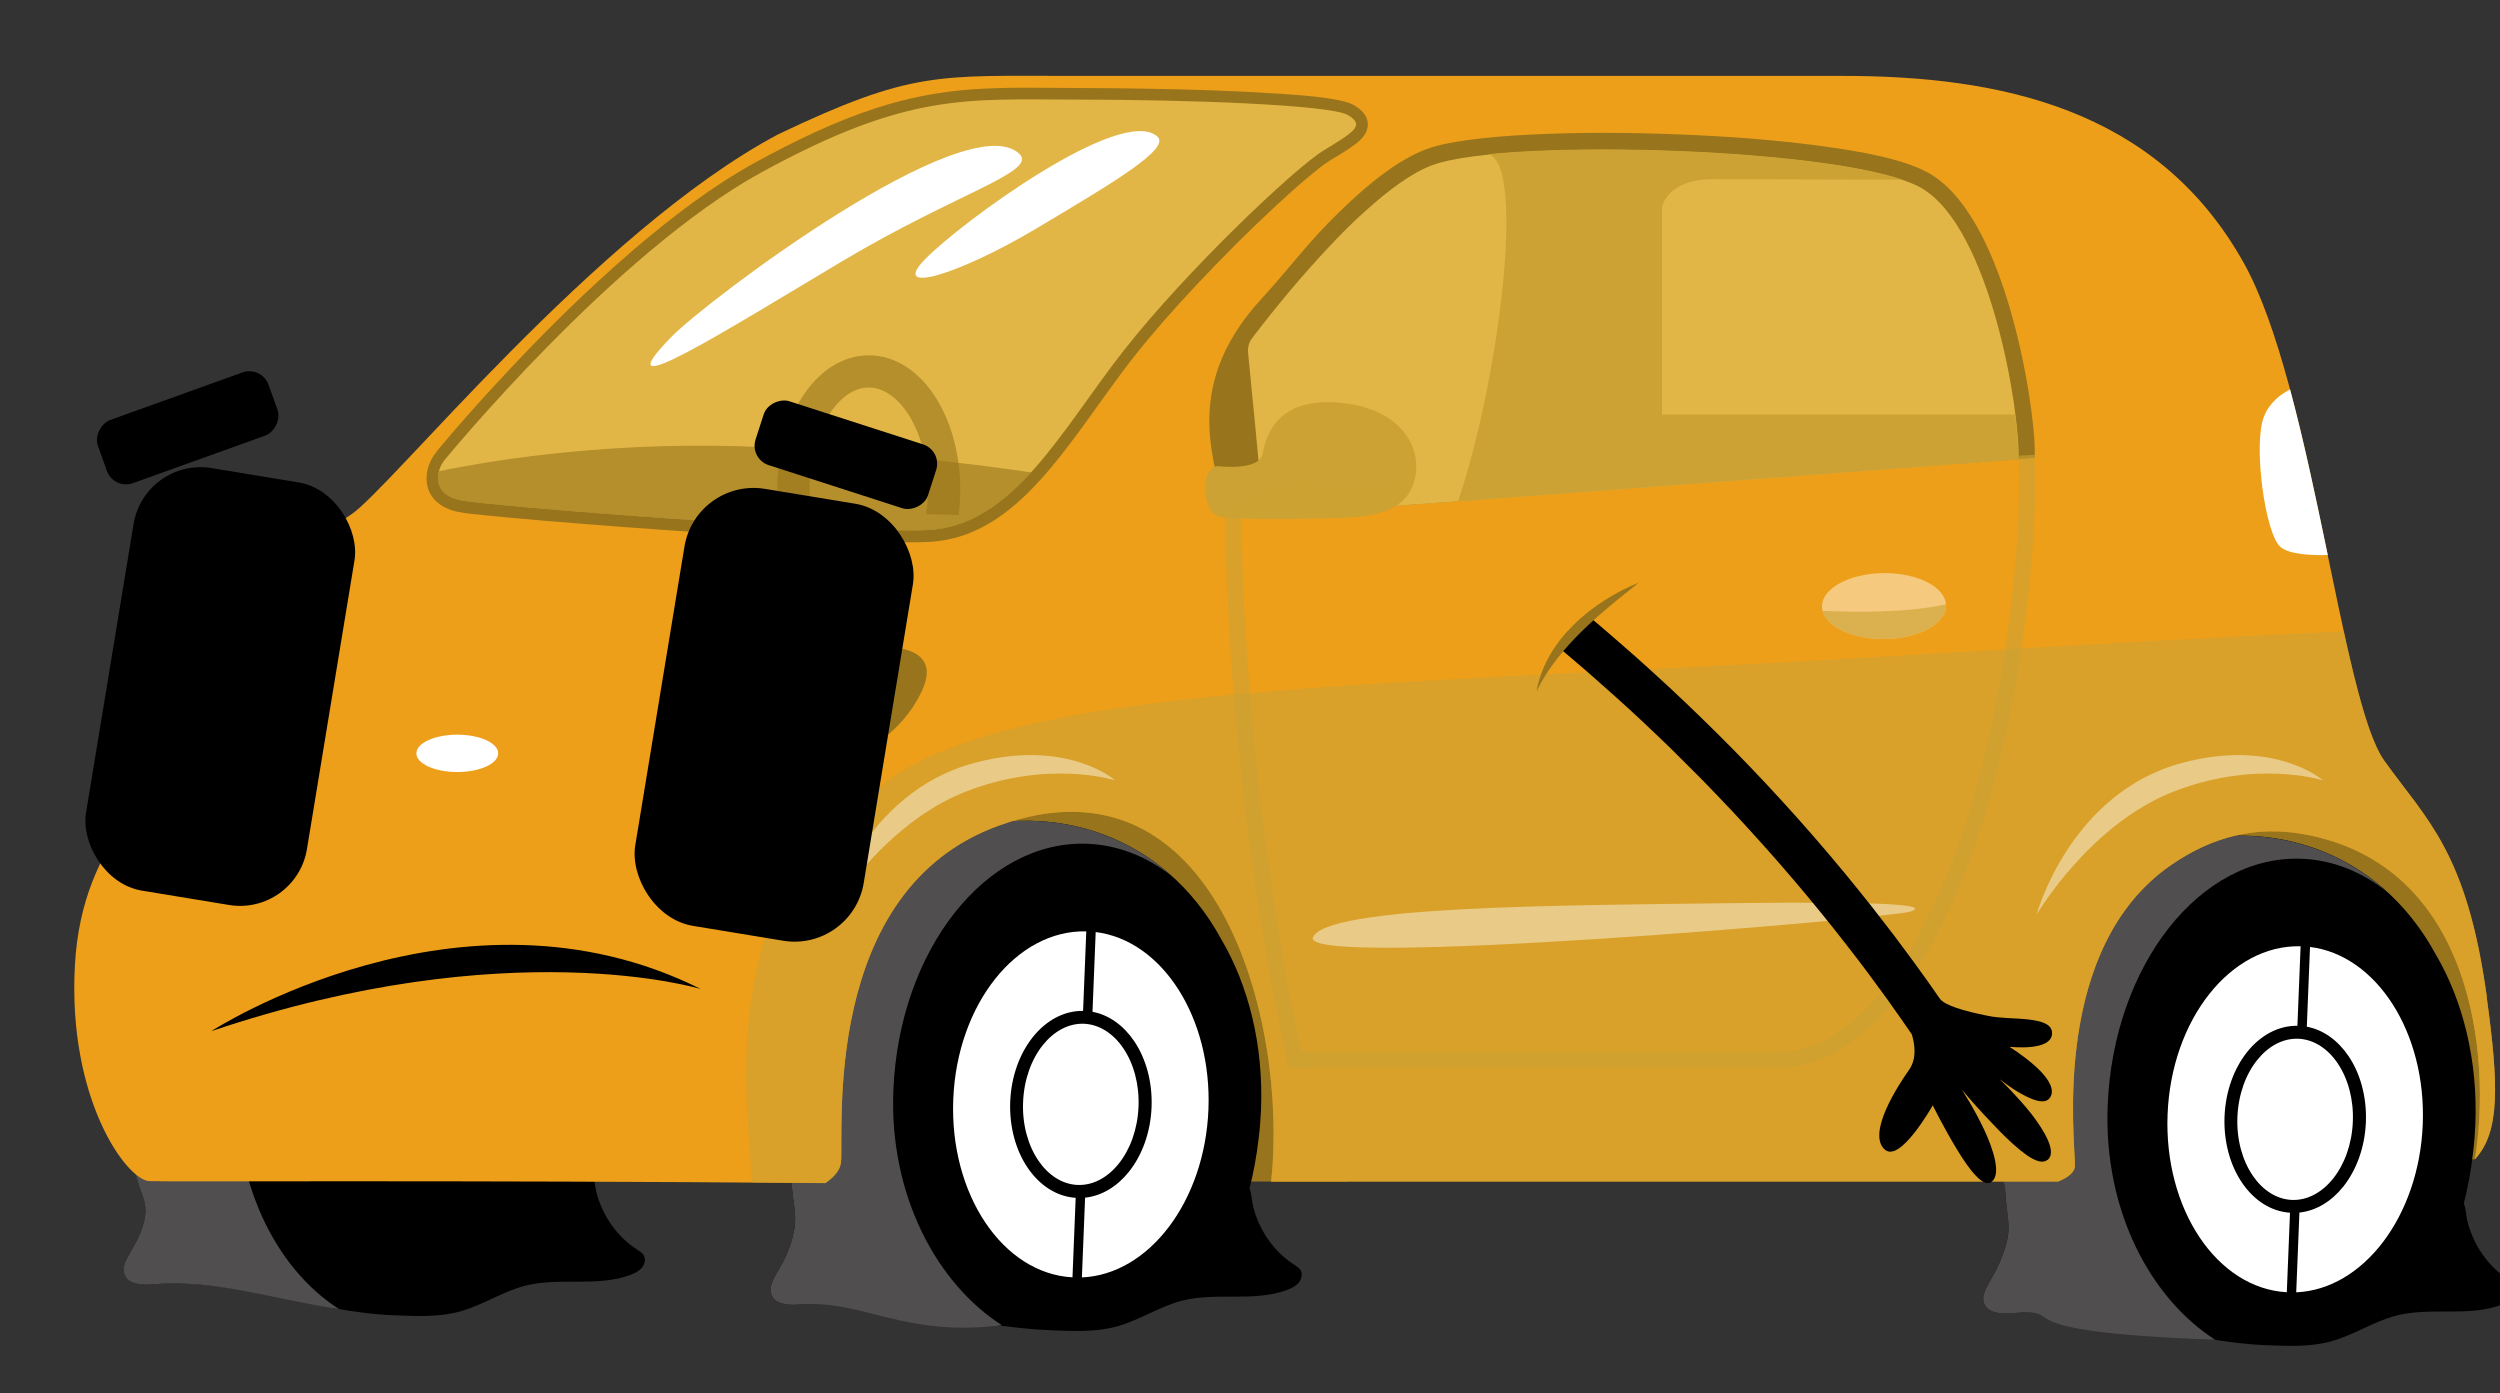 <?xml version="1.0" encoding="UTF-8"?>
<svg xmlns="http://www.w3.org/2000/svg" viewBox="0 0 297.14 165.61">
  <rect x="0" y="0" width="297.14" height="165.61" fill="#333333" stroke="none"/>
  <defs>
    <style>
      .cls-1 {
        fill: #e2b646;
      }

      .cls-1, .cls-2, .cls-3, .cls-4, .cls-5, .cls-6, .cls-7, .cls-8, .cls-9 {
        fill-rule: evenodd;
      }

      .cls-10, .cls-11, .cls-4, .cls-7 {
        fill: #fff;
      }

      .cls-10, .cls-7 {
        opacity: .44;
      }

      .cls-2 {
        fill: #504e4f;
      }

      .cls-3, .cls-6, .cls-12 {
        mix-blend-mode: multiply;
      }

      .cls-3, .cls-9, .cls-12 {
        fill: #cca234;
      }

      .cls-3, .cls-12 {
        opacity: .63;
      }

      .cls-5, .cls-13, .cls-6 {
        fill: #98751c;
      }

      .cls-14 {
        fill: #bd9ddc;
      }

      .cls-15 {
        isolation: isolate;
      }

      .cls-6 {
        opacity: .6;
      }

      .cls-16 {
        fill: #ee9f19;
      }

      .cls-17 {
        fill: #9e7bc2;
      }
    </style>
  </defs>
  <g class="cls-15">
    <g id="Capa_1" data-name="Capa 1">
      <g>
        <path class="cls-5" d="M146.22,140.43h13.96l2.18-2.68s-2.88-30.31-18-40.18c-15.13-9.87-39.52.71-39.52.71,0,0,3.62,42.44,3.62,42.99,0,.37,22.64.25,37.75.12v-.97Z"/>
        <path class="cls-5" d="M232.58,136.3l12.52,5.79,49.08-4.31s4.11-12.57-.97-25.59c-5.09-13.02-25.12-21.36-27.77-20.34-2.64,1.02-25.23,12.31-25.23,12.31l-7.63,32.14h0Z"/>
        <g>
          <path class="cls-8" d="M154.53,150.9c-.17-.25-.44-.41-.69-.57-2.47-1.58-4.24-4.18-4.92-7.03-.15-.65-.16-1.44-.41-2.04.47-1.82.84-3.8,1.09-5.97.14-1.11.23-2.25.28-3.4.31-7.68-1.5-14.77-4.71-20.23-13.79-25.33-53.02-14.88-52.2,17.96.09,3.66.43,6.94,1.01,9.87.26,4.49,1.25,5.32-.43,9.48-.39.96-.95,1.83-1.45,2.74-.36.66-.69,1.44-.43,2.15.43,1.21,2.08,1.3,3.35,1.19,9.6-.84,20.28,2.7,29.91,3.06,2.61.1,5.27.24,7.79-.45,2.71-.74,5.1-2.39,7.82-3.08,4.06-1.02,8.52.2,12.45-1.27.52-.19,1.04-.45,1.39-.88s.47-1.09.15-1.55Z"/>
          <path class="cls-2" d="M106.18,129.62c.67-16.68,11-29.81,23.09-29.33,3.71.15,7.15,1.57,10.13,3.94-16.64-15.15-47.16-3.61-46.43,25.39.09,3.66.43,6.94,1.01,9.87.26,4.49,1.25,5.32-.43,9.48-.39.96-.95,1.83-1.45,2.74-.36.66-.69,1.44-.43,2.15.43,1.21,2.08,1.3,3.35,1.19,7.44-.65,12.44,3.96,24.05,2.45-7.66-4.9-13.39-15.38-12.89-27.88Z"/>
          <path class="cls-4" d="M130.22,110.78c7.91.97,13.84,10.16,13.41,21.09-.44,10.93-7.08,19.62-15.04,19.96l.38-9.48c2-.21,3.82-1.34,5.21-3.08,1.55-1.94,2.57-4.65,2.69-7.67.12-3.02-.68-5.81-2.07-7.86-1.25-1.84-2.97-3.11-4.95-3.48l.38-9.48h0ZM128.74,120.15c-2.3-.03-4.41,1.15-5.98,3.11-1.55,1.94-2.57,4.65-2.69,7.67-.12,3.02.68,5.81,2.07,7.86,1.41,2.08,3.42,3.43,5.71,3.58l-.38,9.45c-8.29-.45-14.62-9.88-14.17-21.16.45-11.28,7.51-20.17,15.81-19.96l-.38,9.45h0ZM133.51,124.59c-1.17-1.73-2.82-2.83-4.67-2.91-1.85-.07-3.58.9-4.88,2.52-1.36,1.69-2.25,4.09-2.36,6.78-.11,2.69.59,5.15,1.81,6.95,1.17,1.73,2.82,2.83,4.67,2.91,1.85.07,3.58-.9,4.88-2.52,1.36-1.69,2.25-4.09,2.36-6.78.11-2.69-.59-5.15-1.81-6.95h0Z"/>
        </g>
        <g>
          <path class="cls-8" d="M298.86,152.67c-.17-.25-.44-.41-.69-.57-2.47-1.58-4.24-4.18-4.92-7.03-.15-.65-.16-1.44-.41-2.04.47-1.82.84-3.8,1.09-5.97.14-1.11.23-2.25.28-3.4.31-7.68-1.5-14.77-4.71-20.23-13.79-25.33-53.02-14.88-52.2,17.96.09,3.66.43,6.94,1.01,9.87.26,4.49,1.06,4.58-.62,8.73-.39.96-.95,1.83-1.45,2.74-.36.66-.69,1.44-.43,2.15.43,1.21,2.08,1.3,3.35,1.19,9.6-.84,20.47,3.44,30.1,3.81,2.61.1,5.27.24,7.79-.45,2.71-.74,5.1-2.39,7.82-3.08,4.06-1.02,8.52.2,12.45-1.27.52-.19,1.04-.45,1.39-.88s.47-1.09.15-1.55Z"/>
          <path class="cls-2" d="M250.51,131.4c.67-16.68,11-29.81,23.09-29.33,3.71.15,7.15,1.57,10.13,3.94-16.64-15.15-47.16-3.61-46.43,25.39.09,3.66.43,6.94,1.01,9.87.26,4.49,1.06,4.58-.62,8.73-.39.96-.95,1.83-1.45,2.74-.36.66-.69,1.44-.43,2.15.43,1.21,2.08,1.3,3.35,1.19,7.44-.65-2.93,2.2,24.12,3.15-7.66-4.9-13.27-15.34-12.77-27.84Z"/>
          <path class="cls-4" d="M274.55,112.55c7.91.97,13.84,10.16,13.41,21.09-.44,10.93-7.08,19.62-15.04,19.96l.38-9.48c2-.21,3.82-1.34,5.21-3.08,1.55-1.94,2.57-4.65,2.69-7.67.12-3.02-.68-5.81-2.07-7.86-1.25-1.84-2.97-3.11-4.95-3.48l.38-9.48h0ZM273.07,121.92c-2.3-.03-4.41,1.15-5.98,3.11-1.55,1.94-2.57,4.65-2.69,7.67-.12,3.02.68,5.81,2.07,7.86,1.41,2.08,3.42,3.43,5.71,3.58l-.38,9.45c-8.29-.45-14.62-9.88-14.17-21.16.45-11.28,7.51-20.17,15.81-19.96l-.38,9.45h0ZM277.84,126.37c-1.17-1.73-2.82-2.83-4.67-2.91-1.85-.07-3.58.9-4.88,2.52-1.36,1.69-2.25,4.09-2.36,6.78-.11,2.69.59,5.15,1.81,6.95,1.17,1.73,2.82,2.83,4.67,2.91,1.85.07,3.58-.9,4.88-2.52,1.36-1.69,2.25-4.09,2.36-6.78.11-2.69-.59-5.15-1.81-6.95h0Z"/>
        </g>
        <g>
          <path class="cls-8" d="M76.45,149.12c-.17-.25-.44-.41-.69-.57-2.47-1.58-4.24-4.18-4.92-7.03-.15-.65-.16-1.44-.41-2.04.47-1.82.84-3.8,1.09-5.97.14-1.11.23-2.25.28-3.4.31-7.68-1.5-14.77-4.71-20.23-13.79-25.33-53.02-14.88-52.2,17.96.09,3.66.43,6.94,1.01,9.87.26,4.49,2.45,4.7.78,8.85-.39.96-.95,1.83-1.45,2.74-.36.66-.69,1.44-.43,2.15.43,1.21,2.08,1.3,3.35,1.19,9.6-.84,19.08,3.33,28.71,3.69,2.61.1,5.27.24,7.79-.45,2.71-.74,5.1-2.39,7.82-3.08,4.06-1.02,8.52.2,12.45-1.27.52-.19,1.04-.45,1.39-.88s.47-1.09.15-1.55Z"/>
          <path class="cls-2" d="M28.09,127.85c.67-16.68,11-29.81,23.09-29.33,3.71.15,7.15,1.57,10.13,3.94-16.64-15.15-47.16-3.61-46.43,25.39.09,3.66.43,6.94,1.01,9.87.26,4.49,2.45,4.7.78,8.85-.39.96-.95,1.83-1.45,2.74-.36.66-.69,1.44-.43,2.15.43,1.21,2.08,1.3,3.35,1.19,7.44-.65,14.33,1.79,22.17,2.95-7.66-4.9-12.71-15.25-12.22-27.75Z"/>
        </g>
        <path d="M33.4,79.73c.3.8,1.67,1.29,3.52,1.56,1.85.3,4.22.28,6.52.18,2.29-.09,4.55-.4,6.2-.61,1.65-.22,2.74-.44,2.74-.44,0,0-.84.27-2.09.66-1.25.4-2.91.96-4.56,1.6-3.28,1.28-6.48,2.8-5.79,4.37.35.77,1.53,1.04,3.1.96,1.57-.1,3.53-.52,5.4-1.04,1.88-.53,3.7-1.22,5.04-1.75,1.34-.53,2.2-.92,2.2-.92,0,0,.06.56.21,1.39.15.82.4,1.91.78,2.98.75,2.13,2.04,4.22,4,3.85,1.96-.39,2.41-2.37,2.31-4.55-.1-2.19-.74-4.57-1.07-5.85-.51-1.95,1.16-3.47,1.95-4.1,1.3-.53,3.35-1.37,5.87-2.46,2.54-1.16,5.54-2.49,8.79-4.16,3.24-1.62,6.71-3.52,10.17-5.56,3.46-2.04,6.92-4.26,10.18-6.51,1.63-1.15,3.21-2.27,4.73-3.4,1.52-1.15,2.97-2.27,4.34-3.35,2.74-2.23,5.15-4.27,7.14-6.1,1.99-1.78,3.56-3.33,4.64-4.39,1.07-1.06,1.67-1.66,1.67-1.66-1.28-1.16-2.53-2.33-3.75-3.49,0,0-.68.69-1.9,1.84-1.23,1.15-3,2.84-5.24,4.74-2.23,1.95-4.92,4.12-7.94,6.4-1.51,1.11-3.1,2.3-4.75,3.43-1.65,1.12-3.36,2.3-5.1,3.4-1.74,1.09-3.52,2.22-5.29,3.25-1.77,1.02-3.56,2.06-5.31,3-1.75.93-3.47,1.83-5.12,2.66-1.65.8-3.23,1.56-4.71,2.25-2.96,1.36-5.48,2.42-7.27,3.17-1.8.71-2.82,1.11-2.82,1.11-.59.24-1.65.2-3.03-.07-1.37-.29-3.06-.79-4.92-1.42-1.85-.68-4.03-1.94-5.88-2.87-1.85-.93-3.42-1.45-4.16-.52-.74.93.41,2.15,1.76,3.14.68.5,1.4.93,1.96,1.25.56.31.95.48.95.48-1.87-.14-4.36-.35-6.4-.19-2.03.12-3.6.54-3.55,1.68.05,1.14,2.24,1.86,4.43,2.2,1.09.18,2.18.29,2.99.35.81.06,1.35.05,1.35.05,0,0-.95.06-2.36.16-1.41.1-3.29.26-5.14.49-3.68.41-7.33,1.17-6.73,2.76Z"/>
        <g>
          <path class="cls-14" d="M294.18,137.78s0,0,0,0c-.06.06-.11.12-.17.18.06-.06.12-.12.17-.18Z"/>
          <path class="cls-16" d="M295.58,118.53c-2.37-17.29-7.12-21.02-12.21-28.14-5.09-7.12-8.54-44.55-16.68-59.13-10.32-18.49-29.17-22.24-47.73-22.24h-91.69c-15.82,0-18.89-.63-34.79,6.95-21.7,11.53-46.28,42.38-50.86,45.26-4.58,2.88-17.29,16.27-19.67,24.75-2.37,8.48-12.21,13.05-13.05,28.82-.85,15.77,6.08,25.37,8.8,25.58,1.48.11,36.07-.13,80.4.24,1.05-.72,1.75-1.54,1.85-2.43.41-3.36-2.58-32.4,18.82-40.08,25.71-9.23,34.38,23.06,32.32,42.32h93.54c1.29-.53,1.99-1.15,1.99-1.89,0-3.21-2.85-25.92,11.46-35.75,4.83-3.32,10-4.68,15.74-3.64,20.11,3.62,22.34,26.34,20.34,38.63,3-3.23,2.83-8.8,1.4-19.25Z"/>
        </g>
        <g>
          <path class="cls-12" d="M295.58,118.53c-2.37-17.29-7.12-21.02-12.21-28.14-1.7-2.38-3.22-8.17-4.8-15.35-11.58.52-28.82,1.41-54.16,2.96-63.31,3.87-111.01,2.86-122.8,18.51-1.21,1.6-2.13.37-3.62,2.1-12.26,14.25-9,33.56-8.63,41.94,2.87.02,5.78.04,8.74.07,1.05-.72,1.75-1.54,1.85-2.43.41-3.36-2.58-32.4,18.82-40.08,25.71-9.23,34.38,23.06,32.32,42.32h93.54c1.29-.53,1.99-1.15,1.99-1.89,0-3.21-2.85-25.92,11.46-35.75,4.83-3.32,10-4.68,15.74-3.64,20.11,3.62,22.34,26.34,20.34,38.63,3-3.23,2.83-8.8,1.4-19.25Z"/>
          <path class="cls-17" d="M294.18,137.78s0,0,0,0c-.06.06-.11.12-.17.18.06-.06.12-.12.17-.18Z"/>
        </g>
        <path class="cls-4" d="M272.19,46.29c1.68,6.25,3.13,13.17,4.48,19.68-1.98.05-4.53-.07-5.6-.94-1.85-1.52-3.29-12.21-1.99-15.51.65-1.66,1.97-2.65,3.11-3.23h0Z"/>
        <path class="cls-5" d="M21.43,87.51c.2-.5.38-1.01.52-1.53.07-.26.15-.52.24-.78.1.03.22.06.37.1,1.33.35,9.98,1.74,11.05.85,1.07-.89.21-2.2.21-2.2,0,0-1.86-4.37-6.85-6.4-.14-.06-.35-.14-.51-.21.33-.48.68-.97,1.03-1.45,2.32,1.02,3.44,1.91,3.44,1.91,2.31,2.03,4.47,4.32,4.44,7.33-.03,3.01-2.96,4.15-11.46,2.92-.88-.13-1.71-.31-2.48-.54h0Z"/>
        <path class="cls-4" d="M22.2,85.2c.82-2.4,2.36-5.12,4.26-7.87.17.07.37.15.51.21,4.99,2.03,6.85,6.4,6.85,6.4,0,0,.86,1.31-.21,2.2-1.07.89-9.72-.49-11.05-.85-.15-.04-.27-.07-.37-.1h0Z"/>
        <path class="cls-5" d="M86.03,81.43s4.58-2.97,14.41-4.28c9.83-1.31,10.34,1.91,9.37,4.41-.97,2.5-4.66,8.9-15.13,10.13-10.47,1.23-14.07.08-14.11-2.92-.04-3.01,2.63-5.3,5.47-7.33h0Z"/>
        <path class="cls-4" d="M82.47,87.58s2.29-4.37,8.43-6.4c6.15-2.03,11.95-2.46,12.46-.89.51,1.57-3.9,7.97-7.04,8.65-3.14.68-12.29,1.74-13.6.85-1.31-.89-.25-2.2-.25-2.2h0Z"/>
        <path class="cls-5" d="M51.88,53.67c2.29-2.75,4.66-5.43,7.09-8.06,5.15-5.59,10.6-11.01,16.36-15.95,4.47-3.82,9.36-7.57,14.51-10.39,4.57-2.5,9.38-4.84,14.34-6.44,3.71-1.2,7.36-1.91,11.23-2.2,4.19-.31,8.45-.18,12.65-.17,2.74,0,5.47.03,8.21.08,5.19.09,10.41.24,15.59.59,1.87.12,7.45.44,9.03,1.35.84.49,1.64,1.17,1.68,2.23.05,1.09-.74,1.87-1.54,2.47-.91.69-1.96,1.29-2.93,1.88-.85.51-1.72,1.25-2.48,1.88-1.32,1.1-2.6,2.25-3.85,3.41-3.3,3.05-6.5,6.25-9.57,9.53-2.61,2.78-5.17,5.66-7.53,8.66-.65.82-1.28,1.66-1.9,2.51-2.64,3.58-5.14,7.32-8,10.71-2.62,3.1-5.69,6.06-9.49,7.58-1.61.65-3.3,1.01-5.03,1.08-1.55.06-3.12.04-4.66,0-2.14-.04-4.29-.13-6.43-.22-5.29-.23-10.58-.55-15.86-.91-6.26-.42-12.51-.88-18.76-1.41-2.22-.19-4.44-.39-6.66-.61-1.11-.11-2.42-.21-3.51-.44-1.81-.39-3.38-1.47-3.64-3.44-.18-1.32.33-2.71,1.17-3.71h0Z"/>
        <path class="cls-1" d="M52.93,54.57s20.09-24.51,37.56-34.08c17.48-9.56,24.38-8.66,37.56-8.65,13.18,0,30.03.61,32.14,1.83,2.11,1.22.7,2.03-2.81,4.17-3.52,2.14-16.37,14.34-23.8,23.8-7.43,9.46-13.16,20.95-23.4,21.36-10.24.41-52.23-2.85-55.54-3.56-3.31-.71-2.91-3.46-1.71-4.88h0Z"/>
        <path class="cls-6" d="M113.94,61.21c-1.17-.02-2.47-.06-3.86-.11.14-.94.21-1.91.21-2.92,0-3.51-.88-6.66-2.31-8.9-1.27-1.99-2.94-3.22-4.72-3.22s-3.45,1.23-4.72,3.22c-1.43,2.24-2.31,5.38-2.31,8.9,0,.76.04,1.5.12,2.22-1.28-.08-2.58-.16-3.88-.25-.05-.65-.08-1.31-.08-1.97,0-4.24,1.12-8.12,2.93-10.95,1.97-3.09,4.78-5,7.94-5s5.97,1.91,7.94,5c1.81,2.84,2.93,6.71,2.93,10.95,0,1.04-.07,2.05-.19,3.03h0Z"/>
        <path class="cls-6" d="M122.55,56.16c-3.54,3.88-7.43,6.66-12.37,6.85-10.24.41-52.23-2.85-55.54-3.56-2.38-.51-2.84-2.07-2.47-3.44,6.87-1.42,21.46-3.77,39.51-2.82,14.36.76,24.66,2.02,30.87,2.96h0Z"/>
        <path class="cls-4" d="M79.82,40.02c-8.54,8.75,6.41-.71,20.24-8.95,13.83-8.24,23.39-10.68,21.06-12.82-6.3-5.75-37.07,17.44-41.3,21.77h0Z"/>
        <path class="cls-4" d="M109.97,30.79c-4.27,4.37,3.98,1.86,13.22-3.64,9.25-5.51,15.94-9.48,14.38-10.91-4.21-3.84-23.33,10.18-27.6,14.55h0Z"/>
        <path class="cls-5" d="M145.65,61.26c-.64-5.19-5.89-14.74,4.33-25.8,2.66-2.88,5.06-6.05,7.8-8.86,3.09-3.16,7.55-7.31,11.73-8.86,1.56-.58,3.42-.89,5.07-1.11,2.34-.32,4.72-.5,7.08-.62,5.89-.31,11.87-.27,17.76-.04,5.94.23,11.98.66,17.87,1.5,3.47.49,9.05,1.39,12.08,3.17,5.01,2.95,7.95,10.68,9.51,15.99,1,3.41,1.77,6.94,2.31,10.45.35,2.3.71,5,.65,7.35l-1.97.15-89.72,6.71-4.43-.02h-.07Z"/>
        <path class="cls-1" d="M239.87,54.57c-18.05,1.41-51.35,3.88-71.9,5.4-.27.02-.53.04-.79.06-.23.02-.45.03-.68.05-.83.06-1.63.12-2.41.18-.22.02-.44.03-.66.05-.22.02-.44.03-.65.05-.42.03-.84.06-1.25.09-.28.02-.55.04-.82.06s-.54.04-.8.06c-.06,0-.11.01-.17.01-.29.02-.57.04-.84.06-1.06.08-2.05.15-2.94.22-.19.02-.37.03-.56.04-.51.04-.99.07-1.43.11-.05,0-.09,0-.14.01-.09,0-.17.01-.26.02-.12.01-.24.02-.35.03-.18.01-.34.03-.5.04-.11,0-.21.02-.31.02-.98.07-1.66.12-2,.15-.03,0-.05,0-.07,0-.12,0-.19.01-.19.01,0-.02,0-.05,0-.09,0-.04,0-.08,0-.14,0-.01,0-.02,0-.03,0-.03,0-.07,0-.11,0-.07-.01-.14-.02-.22,0-.04,0-.08,0-.12-.03-.31-.06-.7-.1-1.17,0-.08-.02-.16-.02-.24,0-.11-.02-.22-.03-.34,0-.05,0-.1-.01-.15,0-.02,0-.04,0-.06,0-.1-.02-.19-.03-.29-.03-.3-.06-.61-.09-.94-.02-.17-.03-.33-.05-.5-.02-.18-.03-.37-.05-.56-.01-.09-.02-.19-.03-.28-.02-.2-.04-.4-.06-.6-.01-.12-.02-.24-.04-.36-.09-.93-.18-1.9-.28-2.89-.01-.15-.03-.3-.04-.46-.02-.24-.05-.49-.07-.74-.02-.22-.04-.44-.06-.65-.12-1.22-.24-2.43-.35-3.54-.01-.12-.02-.25-.04-.37-.02-.15-.03-.3-.04-.44-.01-.14-.03-.28-.04-.41-.02-.15-.03-.29-.04-.43-.14-1.38-.25-2.53-.32-3.27-.03-.25-.01-.5.04-.74.07-.33.22-.65.42-.92.07-.1.15-.2.24-.32.04-.05.08-.11.12-.16.21-.28.45-.59.73-.94.02-.02.03-.05.05-.07.09-.12.19-.24.29-.37.24-.3.49-.63.77-.97.11-.14.22-.28.34-.42,1.17-1.46,2.62-3.21,4.23-5.02.1-.11.19-.22.29-.32.69-.78,1.41-1.57,2.15-2.35.12-.13.25-.26.37-.39.13-.14.26-.27.39-.41.28-.29.56-.58.85-.87l.34-.34c.13-.13.27-.27.4-.4.27-.26.54-.52.81-.78.14-.13.27-.26.41-.38.12-.11.24-.23.37-.34.01-.01.03-.02.04-.03.1-.09.2-.18.3-.27,2.74-2.49,5.52-4.55,7.95-5.45,8.75-3.26,50.05-2.03,58.18,2.75,8.13,4.78,11.7,26.45,11.49,32.24Z"/>
        <path class="cls-9" d="M176.89,18.33c13.51-1.38,39.68-.23,49.25,3.03-8.92-.03-19.45-.06-22.5-.06-5.59,0-6.1,3.33-6.1,3.33v24.64h41.97c.28,2.25.4,4.11.36,5.3-15.63,1.22-46.25,3.5-66.57,5.01,4.86-14.36,8.09-40.11,3.59-41.25h0Z"/>
        <path class="cls-7" d="M223.89,68.12c4.07-.04,7.39,1.69,7.41,3.85.02,2.16-3.27,3.95-7.34,3.98-4.07.04-7.39-1.69-7.41-3.85-.02-2.16,3.27-3.95,7.34-3.98h0Z"/>
        <path class="cls-3" d="M231.29,71.84s0,.08,0,.12c.02,2.16-3.27,3.95-7.34,3.98-3.75.03-6.85-1.42-7.34-3.34,3.55.17,9.94.28,14.68-.77h0Z"/>
        <path class="cls-12" d="M153.17,125.01h59.25c8.1-1.01,14.34-9.73,18.9-20.84,7.14-17.41,9.11-40.84,8.61-50.01l1.91-.1c.51,9.33-1.5,33.16-8.75,50.83-4.81,11.73-11.55,20.95-20.51,22.03h-.11s-59.31,0-59.31,0v-1.92h0Z"/>
        <path class="cls-9" d="M144.92,55.42s4.73.56,5.14-1.46c.41-2.02,1.53-6.67,8.95-6.11,7.43.56,10.17,5.32,9.1,9.24-1.07,3.92-5.19,4.37-9.61,4.48-4.42.11-12.31.28-13.88-.28-1.58-.56-2.19-5.99.31-5.88h0Z"/>
        <path class="cls-3" d="M168.33,55.47c0,.55-.08,1.1-.22,1.63-1.07,3.92-5.19,4.37-9.61,4.48-4.42.11-12.31.28-13.88-.28-.21-.07-.4-.23-.57-.45,3.08-.08,6.48-2.13,7.74-3.02,1.58-1.12,5.65.34,10.73,0,2.79-.18,4.68-1.35,5.82-2.36h0Z"/>
        <path class="cls-12" d="M147.56,61.27c-.02,5.5.63,34.73,7.57,65.67h-1.96c-6.99-31.15-7.54-60.19-7.52-65.7l.07.02h1.84Z"/>
        <path class="cls-10" d="M242.09,108.66s6.23-10.61,16.14-14.53c9.92-3.92,17.87-1.38,17.87-1.38,0,0-5.69-5.02-16.72-2.08-13.38,3.57-17.3,17.99-17.3,17.99Z"/>
        <path class="cls-10" d="M156.05,111.43c1.47-3.78,29.65-3.82,49.45-4.08,19.8-.25,23.81.25,21.55,1-2.26.75-72.47,6.85-71,3.07Z"/>
        <path class="cls-10" d="M98.54,108.66s6.23-10.61,16.14-14.53c9.92-3.92,17.87-1.38,17.87-1.38,0,0-5.69-5.02-16.72-2.08-13.38,3.57-17.3,17.99-17.3,17.99Z"/>
        <ellipse class="cls-11" cx="54.35" cy="89.54" rx="4.86" ry="2.22"/>
        <path d="M243.35,137.85c-.54.46-1.42.16-2.45-.55-1.02-.72-2.22-1.81-3.35-2.98-1.13-1.17-2.24-2.35-3.05-3.28-.81-.93-1.35-1.55-1.35-1.55,0,0,.38.55.9,1.44.52.88,1.18,2.07,1.77,3.32,1.17,2.5,1.99,5.25.96,6.16-.52.46-1.19.12-1.92-.65-.74-.76-1.54-1.94-2.29-3.19-1.51-2.48-2.85-5.19-2.85-5.19,0,0-1.01,1.78-2.23,3.32-1.23,1.54-2.65,2.83-3.58,1.83-1.9-1.98,1.65-7.48,3-9.38,1.03-1.46.58-3.41.31-4.23-.63-.92-1.64-2.37-2.95-4.21-1.32-1.81-2.95-4.05-4.83-6.44-1.88-2.43-4-5.04-6.29-7.73-2.28-2.68-4.73-5.41-7.2-8.06-1.24-1.31-2.49-2.62-3.72-3.88-1.26-1.25-2.48-2.47-3.66-3.65-2.39-2.31-4.66-4.45-6.63-6.2-1.97-1.78-3.63-3.21-4.8-4.21-1.17-1-1.84-1.56-1.84-1.56,1.33-1.1,2.67-2.21,4.03-3.31,0,0,.77.63,2.09,1.78,1.32,1.15,3.2,2.76,5.38,4.77,2.19,1.98,4.68,4.36,7.27,6.92,2.59,2.57,5.26,5.35,7.83,8.17,2.58,2.82,5.06,5.69,7.3,8.4,1.12,1.37,2.19,2.68,3.18,3.93.98,1.26,1.9,2.46,2.75,3.56,1.68,2.22,3.02,4.08,3.95,5.38.92,1.31,1.44,2.06,1.44,2.06.29.44,1,.81,2,1.15.99.35,2.27.65,3.72.94,1.44.32,3.37.26,4.93.45,1.56.19,2.76.57,2.73,1.66-.04,1.09-1.31,1.48-2.57,1.6-.63.06-1.26.05-1.72.03-.47-.02-.78-.05-.78-.05,1.17.74,2.68,1.84,3.74,2.94,1.06,1.12,1.66,2.27,1.07,3.12-.6.85-2.07.27-3.43-.49-.68-.38-1.32-.82-1.79-1.16-.47-.34-.78-.58-.78-.58,0,0,.52.47,1.24,1.23.72.76,1.66,1.78,2.52,2.86,1.7,2.2,3.06,4.6,1.98,5.52Z"/>
        <rect x="96.55" y="43.29" width="7.98" height="21.54" rx="2.42" ry="2.42" transform="translate(182.84 -25.05) rotate(107.87)"/>
        <rect x="18.31" y="40.08" width="7.98" height="21.54" rx="2.42" ry="2.42" transform="translate(62.62 12.66) rotate(70.23)"/>
        <rect x="12.87" y="56.15" width="26.61" height="50.9" rx="8.06" ry="8.06" transform="translate(13.61 -3.17) rotate(9.35)"/>
        <rect x="78.24" y="58.64" width="27.52" height="52.64" rx="8.33" ry="8.33" transform="translate(15.03 -13.82) rotate(9.35)"/>
        <path d="M83.29,117.55s-22.73-6.94-58.18,5.01c0,0,29.67-19.26,58.18-5.01Z"/>
        <path class="cls-13" d="M182.62,82.17c1.1-6.13,6.63-10.66,12.14-12.92-.58.51-1.18.96-1.77,1.43-4.02,3.25-8.04,6.78-10.37,11.49h0Z"/>
      </g>
    </g>
  </g>
</svg>